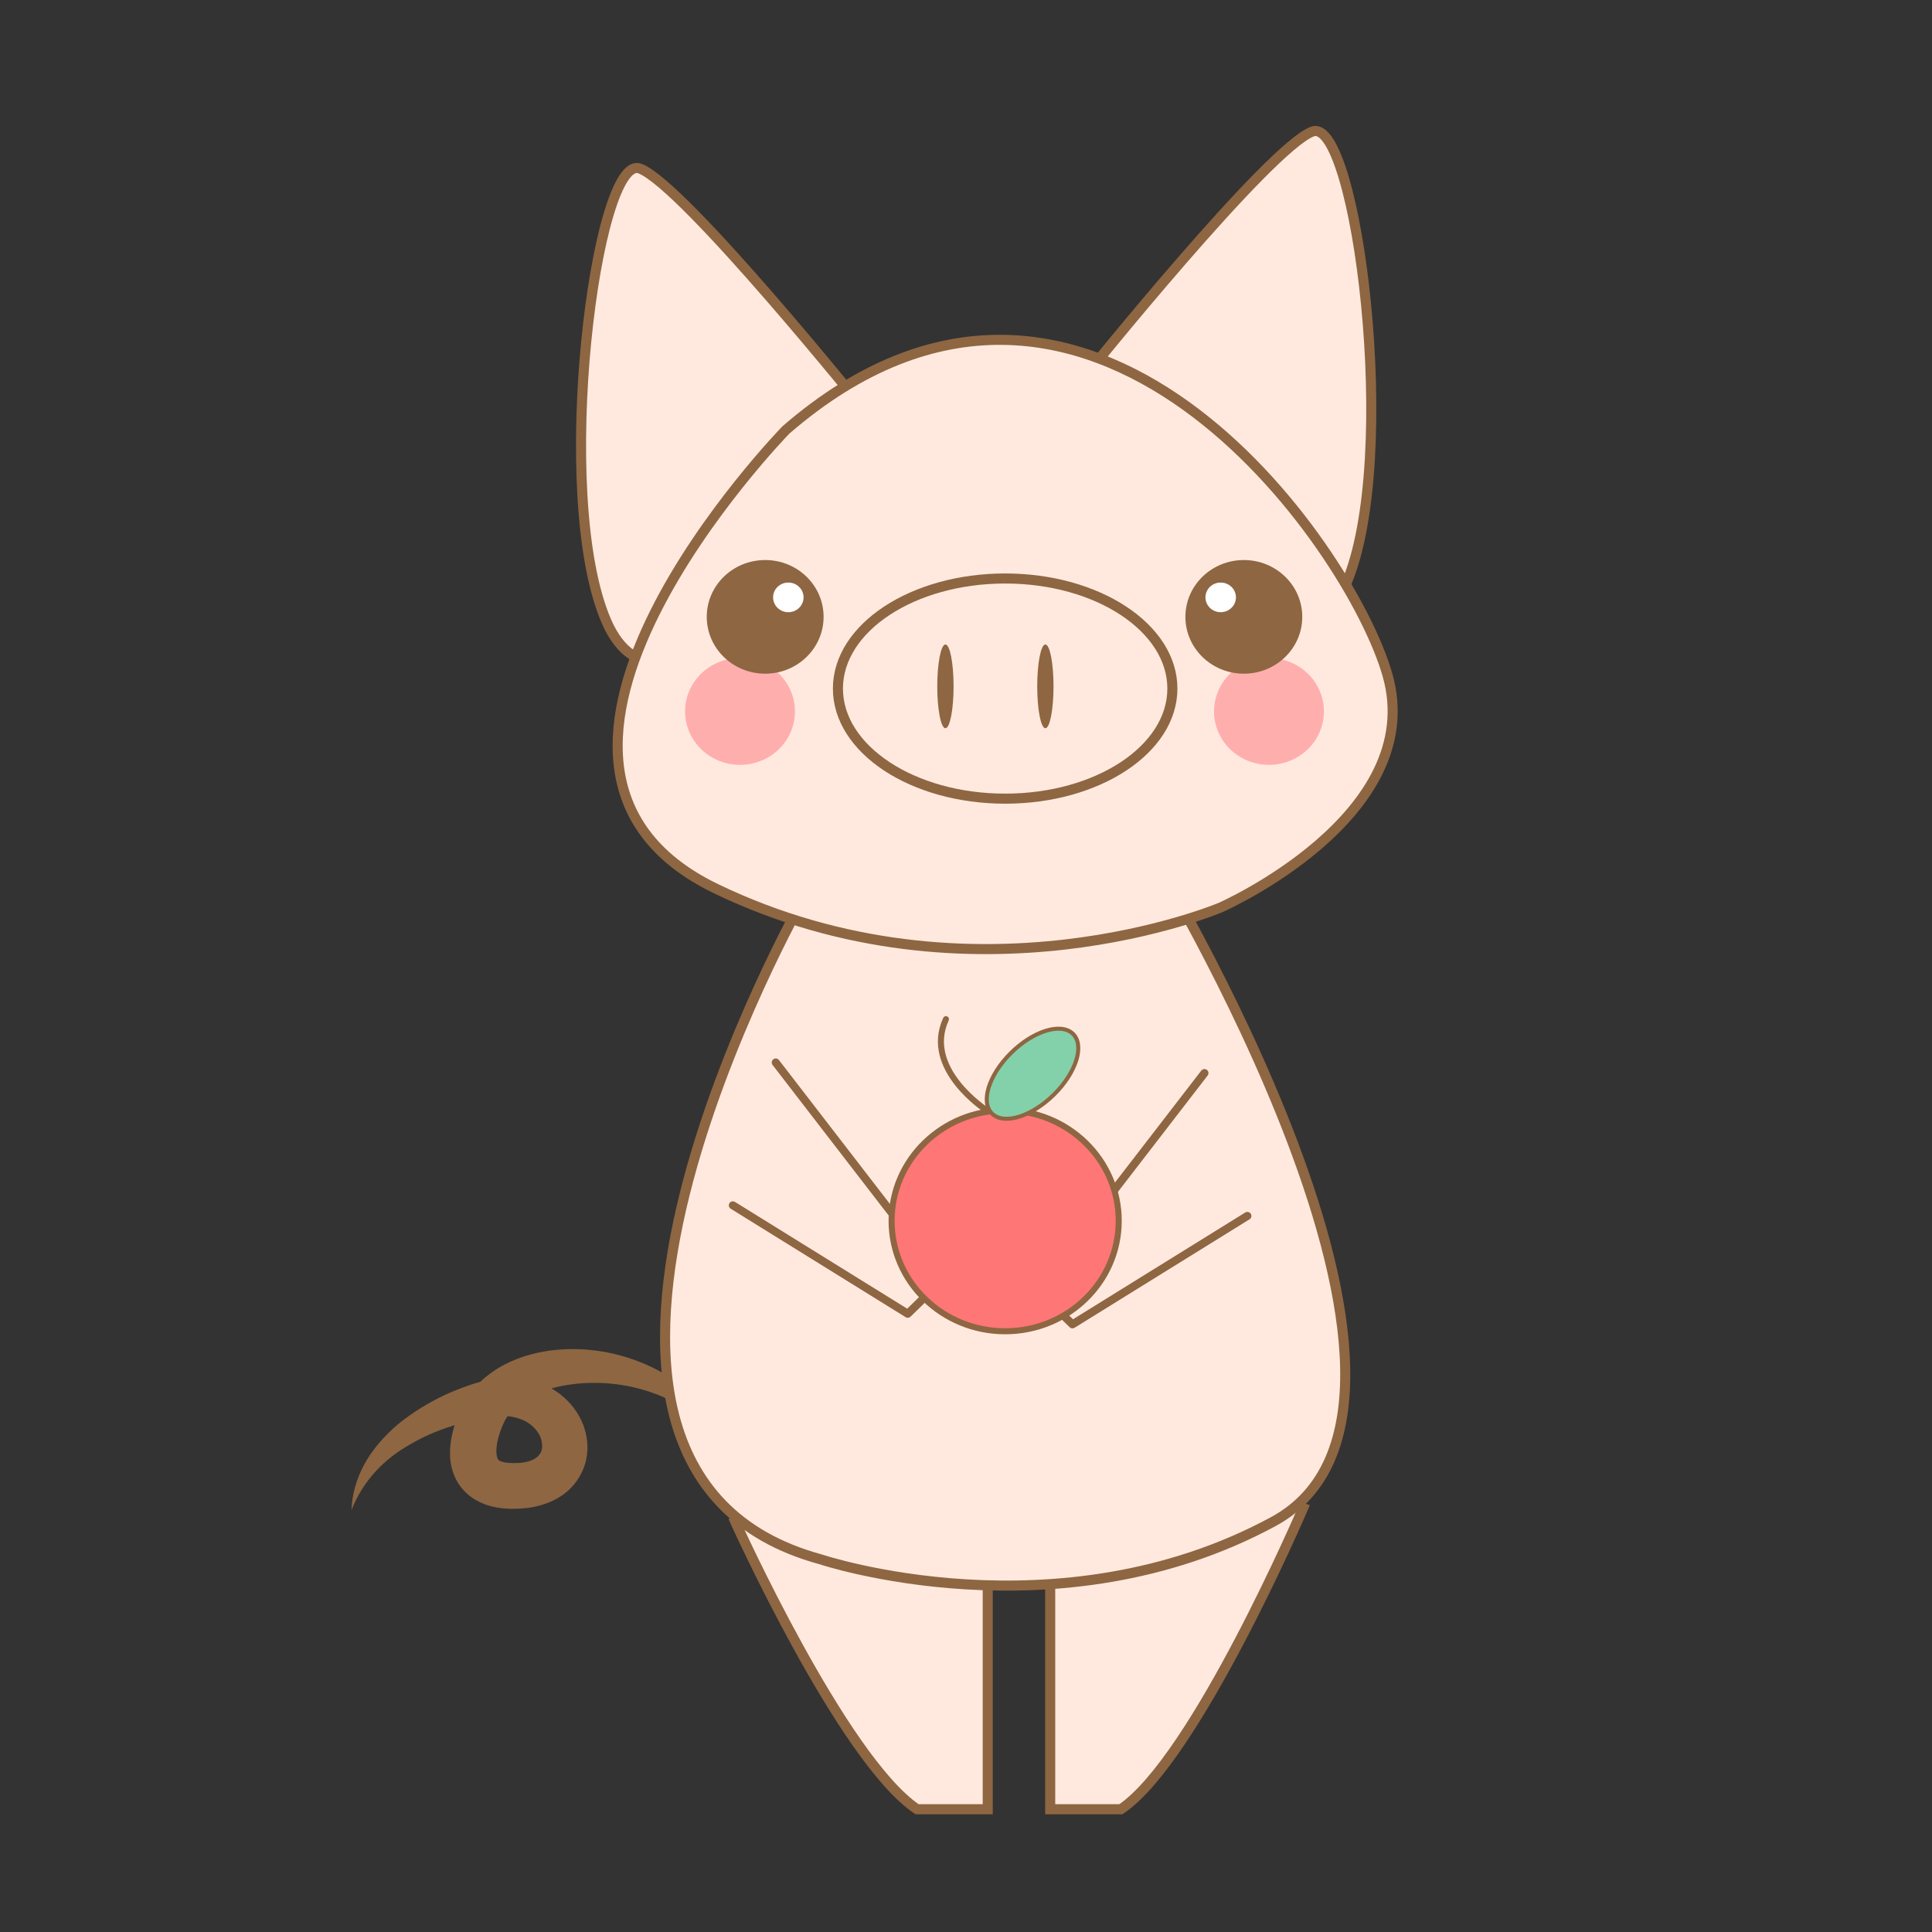 <?xml version="1.0" encoding="utf-8"?>
<!-- Generator: Adobe Illustrator 23.0.6, SVG Export Plug-In . SVG Version: 6.00 Build 0)  -->
<svg version="1.1" id="pig" xmlns="http://www.w3.org/2000/svg" xmlns:xlink="http://www.w3.org/1999/xlink" x="0px" y="0px"
	 viewBox="0 0 960 960" style="enable-background:new 0 0 960 960;" xml:space="preserve">
<rect x="0" y="0" width="960" height="960" fill="#333333" stroke="none"/>
<style type="text/css">
	.st0{fill:#8E6642;}
	.st1{fill:#FFE9DE;stroke:#8E6642;stroke-width:5;stroke-miterlimit:10;}
	.st2{fill:#FFAEAE;}
	.st3{fill:#FFFFFF;}
	.st4{fill:none;stroke:#8E6642;stroke-width:4;stroke-linecap:round;stroke-linejoin:round;stroke-miterlimit:10;}
	.st5{fill:none;stroke:#8E6642;stroke-width:3;stroke-linecap:round;stroke-miterlimit:10;}
	.st6{fill:#FF7676;stroke:#8E6642;stroke-width:3;stroke-miterlimit:10;}
	.st7{fill:#82D1AA;stroke:#8E6642;stroke-width:2;stroke-miterlimit:10;}
</style>
<g>
	<g>
		<path class="st0" d="M360.06,718.38c-18.5-25.37-50.6-34.54-78.01-30.22c-13.65,2.03-26.28,8.55-31.2,17.73
			c-1.02,2.06-2.41,5.38-3.15,8.21c-0.8,2.88-1.19,5.71-1.04,7.84c0.16,2.2,0.7,3.2,1.02,3.47c0.26,0.32,1.23,0.97,3.52,1.32
			c2.11,0.33,5.58,0.35,8.14,0.08c2.64-0.33,4.83-1.07,6.35-1.97c1.55-0.9,2.39-1.92,3.04-3.21c0.68-1.27,0.78-3.05,0.51-4.96
			c-0.54-3.94-3.6-7.93-7.92-10.33c-4.38-2.39-10.29-3.34-16.65-2.49c-6.68,0.89-14.14,2.74-20.99,5.02
			c-6.97,2.26-13.74,5.18-19.99,8.91c-12.75,7.11-23.35,18.04-29.04,32.57c0.24-7.74,2.49-15.59,6.39-22.74
			c3.88-7.18,9.45-13.48,15.64-18.99c6.34-5.37,13.38-9.89,20.77-13.71c3.7-1.92,7.55-3.54,11.45-5.05
			c3.99-1.5,7.72-2.83,12.27-3.85c8.93-2.22,19.52-2.15,29.3,2.12c9.73,4.21,17.98,12.93,20.61,24.04
			c1.27,5.52,1.19,11.71-1.15,17.52c-2.24,5.79-6.62,10.95-11.73,14.09c-5.12,3.18-10.59,4.75-15.7,5.47
			c-5.21,0.56-9.66,0.76-15.29-0.11c-5.37-0.88-12.12-3.31-17.03-8.84c-4.94-5.49-6.54-12.32-6.57-17.69
			c-0.07-5.51,0.98-10.27,2.35-14.7c1.43-4.49,3.04-8.26,5.81-12.88c5.51-8.65,13.7-14.82,22.2-18.56
			c8.54-3.81,17.45-5.55,26.2-6.01c17.5-0.86,34.61,3.49,49.15,11.73C343.8,690.48,355.38,703.55,360.06,718.38z"/>
	</g>
</g>
<path class="st1" d="M365.15,755.75c0,0,53.37,118.28,90.53,143.25h35.12V770.86l-104.04-28.25L365.15,755.75z"/>
<path class="st1" d="M647.49,749.43c0,0-53.37,124.6-90.52,149.57h-35.13V770.86l104.05-28.25L647.49,749.43z"/>
<path class="st1" d="M571.21,422.6c-105.4-107.77-171.66,23.22-171.66,23.22s-160.74,282.99,8.16,328.99
	c0,0,117.56,39.43,224.98-18.73C740.11,697.92,571.21,422.6,571.21,422.6z"/>
<path class="st1" d="M538.69,187.57c0,0,91.88-114.34,113.5-122.22c21.62-7.89,43.85,162.42,16.52,225.12
	c-27.33,62.7-103-39.81-103-39.81L538.69,187.57z"/>
<path class="st1" d="M431.4,205.97c0,0-91.88-114.34-113.5-122.23c-21.62-7.88-43.85,162.42-16.52,225.12
	c27.33,62.7,103-39.81,103-39.81L431.4,205.97z"/>
<path class="st1" d="M390.5,213.65c0,0-162.31,166.52-34.58,228.01c127.73,61.49,250.7,9.22,250.7,9.22s102.73-45.31,82.83-115.44
	C671,270.5,540.25,84.03,390.5,213.65z"/>
<g>
	<path class="st2" d="M343.21,341.78c-6.65,13.16-1.09,29.07,12.44,35.54c13.53,6.49,29.89,1.07,36.56-12.09
		c6.66-13.16,1.09-29.07-12.45-35.56C366.25,323.2,349.88,328.62,343.21,341.78z"/>
	<g>
		<path class="st0" d="M409.24,306.51c0,15.6-13,28.24-29.03,28.24c-16.03,0-29.03-12.64-29.03-28.24c0-15.6,13-28.23,29.03-28.23
			C396.25,278.27,409.24,290.91,409.24,306.51z"/>
		<path class="st3" d="M399.29,296.83c0,4.07-3.39,7.37-7.57,7.37c-4.19,0-7.58-3.3-7.58-7.37c0-4.08,3.39-7.36,7.58-7.36
			C395.9,289.46,399.29,292.75,399.29,296.83z"/>
	</g>
</g>
<g>
	<path class="st2" d="M655.05,341.78c6.66,13.16,1.09,29.07-12.44,35.54c-13.53,6.49-29.89,1.07-36.56-12.09
		c-6.66-13.16-1.09-29.07,12.44-35.56C632.02,323.2,648.39,328.62,655.05,341.78z"/>
	<g>
		<path class="st0" d="M589.02,306.51c0,15.6,13,28.24,29.04,28.24c16.03,0,29.03-12.64,29.03-28.24c0-15.6-13-28.23-29.03-28.23
			C602.02,278.27,589.02,290.91,589.02,306.51z"/>
		<path class="st3" d="M598.98,296.83c0,4.07,3.39,7.37,7.57,7.37c4.19,0,7.58-3.3,7.58-7.37c0-4.08-3.38-7.36-7.58-7.36
			C602.37,289.46,598.98,292.75,598.98,296.83z"/>
	</g>
</g>
<path class="st1" d="M582.55,342.15c0,30.21-37.2,54.7-83.09,54.7c-45.9,0-83.1-24.49-83.1-54.7c0-30.21,37.2-54.7,83.1-54.7
	C545.35,287.45,582.55,311.94,582.55,342.15z"/>
<path class="st0" d="M473.83,341.05c0,11.5-1.82,20.81-4.05,20.81c-2.24,0-4.06-9.32-4.06-20.81c0-11.49,1.82-20.81,4.06-20.81
	C472.02,320.23,473.83,329.55,473.83,341.05z"/>
<path class="st0" d="M523.49,341.05c0,11.5-1.81,20.81-4.05,20.81s-4.05-9.32-4.05-20.81c0-11.49,1.81-20.81,4.05-20.81
	S523.49,329.55,523.49,341.05z"/>
<polyline class="st4" points="385.47,527.95 468.57,635.72 451.06,652.8 364.15,598.92 "/>
<polyline class="st4" points="598.48,533.21 515.38,640.98 532.9,658.06 619.81,604.18 "/>
<g>
	<path class="st5" d="M490.31,551.73c0,0-31.76-20.35-20.27-45.31"/>
	<path class="st6" d="M555.89,606.62c0,30.31-25.26,54.88-56.43,54.88c-31.16,0-56.43-24.57-56.43-54.88
		c0-30.31,25.27-54.89,56.43-54.89C530.63,551.73,555.89,576.31,555.89,606.62z"/>
	<path class="st7" d="M523.82,543.78c-11.07,10.99-24.85,15.31-30.8,9.65c-5.94-5.66-1.8-19.15,9.26-30.15
		c11.07-10.99,24.86-15.3,30.8-9.64C539.03,519.3,534.89,532.79,523.82,543.78z"/>
</g>
</svg>
